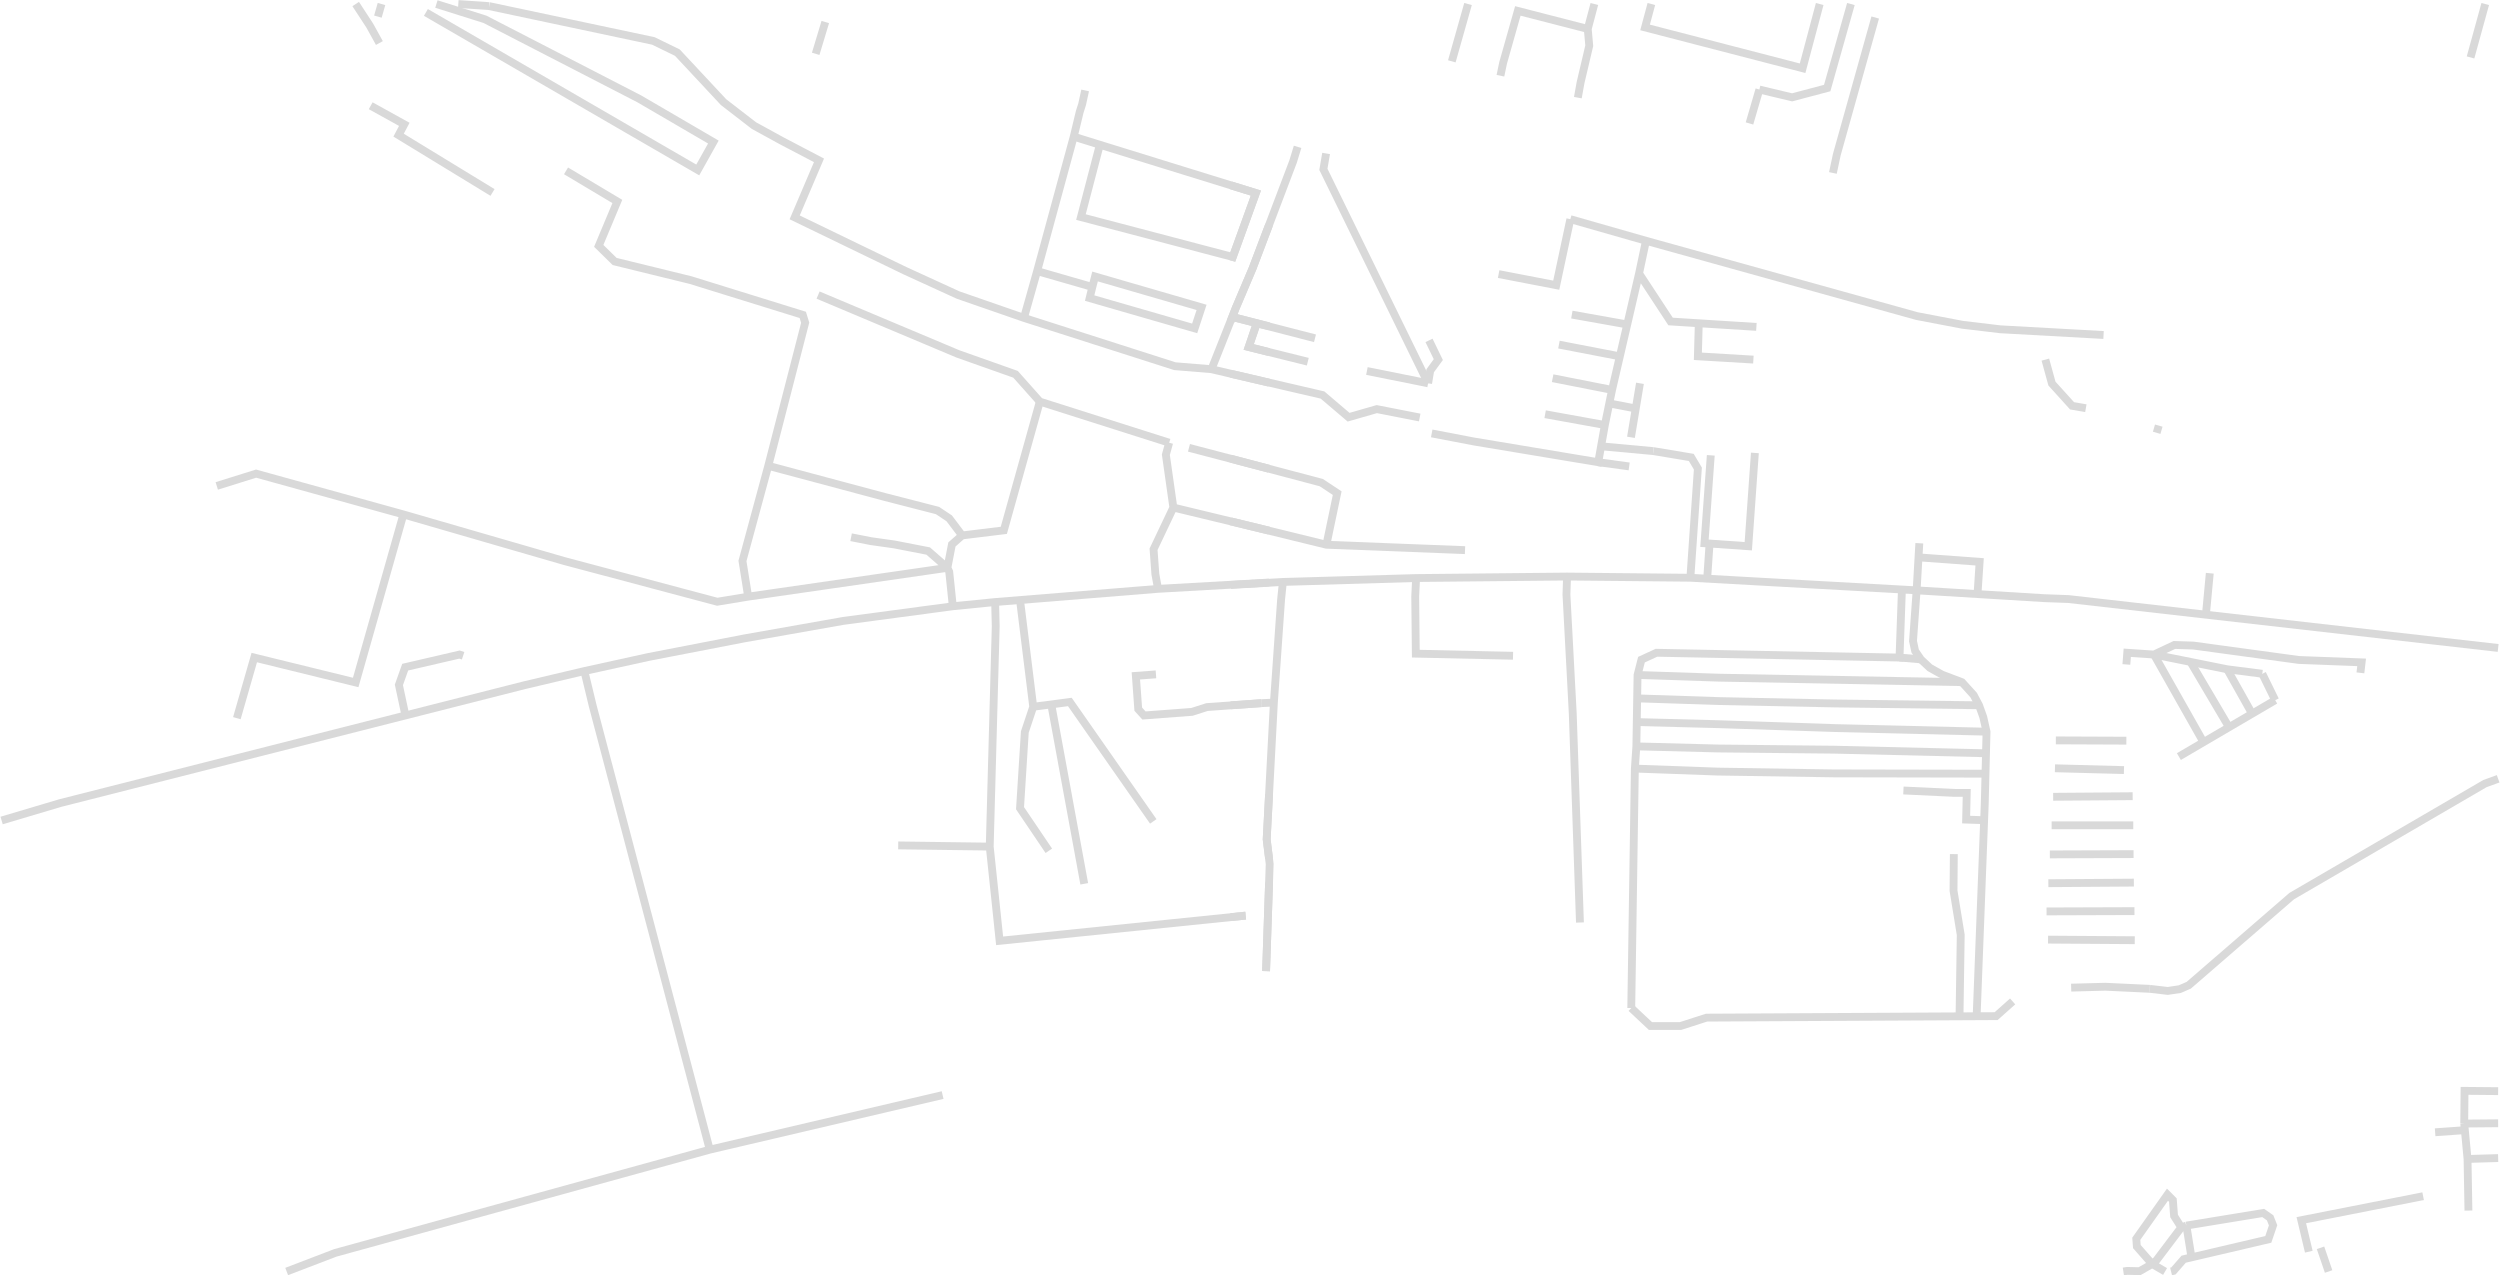 <svg width="4481" height="2286" viewBox="0 0 4481 2286" fill="none" xmlns="http://www.w3.org/2000/svg">
<path d="M2260.72 1260.36L2205.86 1264.13M3853.24 1772.38L3885.51 1776.15L3907.03 1772.92L3923.16 1765.93L4107.64 1606.19L4454.01 1404.5L4477.67 1395.9M4159.27 2236.53L4173.79 2279.02" stroke="#D9D9D9" stroke-width="14.065"/>
<path d="M2814.69 392.84L2950.22 431.564L3435.89 566.56L3517.64 582.157L3585.4 590.225L3770.42 600.444" stroke="#D9D9D9" stroke-width="14.065"/>
<path d="M3953.82 1102.24L3960.81 1027.48M2808.77 1033.4L2807.7 1065.67L2818.99 1278.65L2831.9 1653.52M2538.24 1036.09L2536.63 1068.9L2537.7 1171.62L2711.96 1175.39M2205.86 1643.84L2232.75 1641.15" stroke="#D9D9D9" stroke-width="14.065"/>
<path d="M3666.08 644.545L3677.91 687.572L3713.95 727.371L3738.69 731.674M2870.09 799.979L2963.67 808.584M2864.71 828.484L2920.1 836.014M3442.88 1181.84L3404.69 1178.61" stroke="#D9D9D9" stroke-width="14.065"/>
<path d="M2933.01 1337.81L3079.3 1341.58L3287.44 1343.73L3560.12 1350.18" stroke="#D9D9D9" stroke-width="14.065"/>
<path d="M2935.16 1209.81L3080.92 1214.65L3516.56 1222.72" stroke="#D9D9D9" stroke-width="14.065"/>
<path d="M2934.09 1294.25L3079.84 1298.01L3288.52 1305L3560.66 1311.46" stroke="#D9D9D9" stroke-width="14.065"/>
<path d="M2930.32 1377.61L3078.76 1382.99L3286.9 1386.22L3559.05 1386.76" stroke="#D9D9D9" stroke-width="14.065"/>
<path d="M2934.63 1251.76L3080.38 1256.6L3289.6 1260.9L3547.22 1264.13" stroke="#D9D9D9" stroke-width="14.065"/>
<path d="M4454.54 7.211L4428.19 102.945M2689.37 135.753L2694.21 112.626L2720.57 19.581L2845.88 51.851M2559.76 687.033L2450.04 664.982" stroke="#D9D9D9" stroke-width="14.065"/>
<path d="M2205.86 332.062L2251.04 346.046L2209.62 460.605L2205.86 459.529M2814.69 392.838L2789.41 511.161L2686.14 491.261M2950.22 431.562L2937.85 490.186M2937.85 490.186L2889.44 698.865M2937.85 490.186L2994.32 576.239L3148.14 585.92M2889.44 698.865L2876.54 761.792M2889.44 698.865L2782.95 677.89M2876.54 761.792L2864.7 828.483L2642.04 791.373L2566.21 776.851M2876.54 761.792L2769.51 742.43M2916.87 581.618L2817.38 563.869M2209.08 568.172L2356.99 606.358M3044.88 579.466L3043.27 638.628L3142.76 644.544M2252.65 579.466L2238.13 621.955L2344.08 648.309M2559.75 687.033L2563.52 664.444L2578.04 644.544L2561.37 610.123M2902.89 638.628L2794.25 617.652M2205.86 669.822L2370.44 708.009L2417.23 747.808L2467.78 733.287L2544.69 748.346M2931.93 732.211L2939.46 687.033M2931.93 732.211L2884.6 723.068M2931.93 732.211L2923.33 783.843M2963.67 808.584L3031.43 819.878L3043.27 839.778L3029.82 1035.55M3064.24 974.237L3133.62 979.077L3145.45 811.811M3064.24 974.237L3055.1 973.699L3066.39 816.113M3064.24 974.237L3059.94 1037.16M2377.43 976.388L2396.79 883.88L2368.28 865.056L2205.86 822.029M3408.99 1056.53L3404.69 1178.61L2969.04 1170.01L2942.15 1182.38L2935.16 1209.81L2933.01 1337.81L2930.32 1377.61L2923.87 1806.8M3542.91 1821.86L3557.44 1441.61L3560.66 1311.46L3554.75 1285.1L3547.22 1264.13L3537.54 1245.84L3516.56 1222.72L3481.06 1209.27L3459.01 1196.9L3442.88 1181.84L3432.66 1166.78L3428.89 1149.03L3435.35 1058.14M3949.52 1330.28L3860.77 1173.24M3926.39 1186.68L3995.23 1303.39M3992.01 1199.59L4036.65 1279.19M4078.06 1254.99L4054.93 1207.66M3684.9 1327.06L3811.29 1327.59M3683.29 1377.07L3806.99 1380.3M3556.36 1470.12L3524.09 1469.04L3525.17 1421.18H3503.11L3411.68 1416.87M3680.06 1428.17L3822.59 1427.09M3677.37 1479.26H3823.66M3674.15 1531.43L3824.2 1530.89M3671.46 1583.06L3824.74 1581.99M3668.23 1633.62L3825.81 1633.08M3670.92 1684.18L3826.35 1685.25M3918.86 2196.73L3928 2253.74M3918.86 2196.73L4056.55 2174.14L4068.92 2182.75L4074.29 2196.2L4065.69 2221.47L3914.02 2256.97L3895.73 2277.95L3891.43 2279.02M3918.86 2196.73L3909.72 2199.96M3909.72 2199.96L3865.08 2259.12L3857.55 2265.58M3909.72 2199.96L3896.81 2179.52L3894.66 2151.02L3884.98 2141.34L3829.04 2220.4L3830.12 2234.38L3857.55 2265.58M3857.55 2265.58L3834.96 2278.48L3812.91 2277.95L3805.91 2279.02M3857.55 2265.58L3880.67 2279.02" stroke="#D9D9D9" stroke-width="14.065"/>
<path d="M3285.29 310.01L3292.28 277.202L3361.13 31.412M3135.77 221.268L3153.52 160.492M2325.79 263.219L2317.73 289.573L2245.12 481.041L2215 552.036L2205.86 575.7M2376.89 275.051L2372.05 303.556L2559.75 687.032M3865.61 775.775L3869.38 762.867M2205.86 934.436L2377.43 976.387L2625.91 986.068M3435.35 1058.14L3440.19 973.698M3438.57 998.976L3548.29 1007.04L3544.53 1064.59M2299.44 1043.08L2296.21 1074.81L2283.31 1259.29L2270.4 1504.54L2275.78 1548.64L2269.32 1740.65M4054.93 1207.66L3992.01 1199.59L3860.77 1173.23M3860.77 1173.23L3812.91 1170.01L3811.29 1190.98M3860.77 1173.23L3897.35 1156.02L3931.23 1157.1L4120.55 1182.92L4232.96 1187.22L4230.8 1206.04M3905.41 1356.1L4078.06 1254.98M3502.04 1530.89L3501.5 1596.51L3514.41 1675.57L3512.26 1821.32M3712.33 1770.23L3773.64 1768.62L3853.24 1772.38M3607.45 1794.97L3577.87 1821.32L3058.86 1824.01L3012.07 1839.07H2958.29L2923.87 1806.8" stroke="#D9D9D9" stroke-width="14.065"/>
<path d="M3153.52 160.494L3212.15 174.477L3275.07 157.805L3317.56 7.211M2959.9 7.211L2948.61 49.162L3230.97 122.307L3261.63 7.211M2828.13 175.015L2832.97 148.123L2848.57 81.97L2845.88 51.851L2857.71 7.211M2631.29 7.211L2602.24 109.937M2283.31 1259.29L2260.72 1260.36M4477.67 2075.72L4422.81 2077.33M4422.81 2077.33L4416.89 2013.87M4422.81 2077.33L4424.42 2169.84M4416.89 2013.87L4417.43 1955.25L4477.67 1955.78M4416.89 2013.87L4477.67 2013.33M4364.72 2029.47L4417.97 2025.7M4138.3 2243.53L4124.85 2187.05L4343.21 2144.03" stroke="#D9D9D9" stroke-width="14.065"/>
<path d="M4477.67 1161.4L3707.49 1073.74L3663.39 1072.12L3435.35 1058.14L3029.82 1035.55L2808.77 1033.4L2538.24 1036.09L2299.44 1043.08L2205.86 1048.46" stroke="#D9D9D9" stroke-width="14.065"/>
<path d="M2260.72 1260.36L2163.37 1267.36L2136.48 1275.96L2050.42 1282.42L2040.2 1271.12L2035.9 1211.42L2071.94 1208.73" stroke="#D9D9D9" stroke-width="14.065"/>
<path d="M1828.3 1075.89L1851.96 1266.82M1851.96 1266.82L1917.58 1258.21L2067.1 1472.27M1851.96 1266.82L1836.9 1312L1828.3 1448.61L1879.93 1524.98M1783.66 1079.11L1784.73 1122.68L1773.98 1517.45M1773.98 1517.45L1791.72 1686.33L2232.75 1641.15M1773.98 1517.45L1609.94 1515.3M1047.36 1202.82L1062.42 1265.2L1272.18 2060.66M1272.18 2060.66L600.959 2245.68L513.83 2279.02M1272.18 2060.66L1689.54 1962.78M1884.23 1262.52L1943.39 1584.14" stroke="#D9D9D9" stroke-width="14.065"/>
<path d="M763.385 22.27L1250.66 304.633L1278.63 254.615L1145.79 177.167L869.338 34.641L782.209 7.211M637.532 7.211L662.81 45.935L680.021 77.129M876.868 10.976L1171.06 73.365L1214.09 94.34L1296.92 183.083L1351.24 225.034L1401.26 252.463L1467.95 287.423L1424.38 389.611L1622.31 485.346L1717.5 528.91L1835.29 569.786L2105.82 656.377L2171.44 661.755L2274.7 685.958M664.424 189.537L724.661 222.882L714.442 242.244L882.784 344.971M1924.57 244.934L1971.36 259.455M1971.36 259.455L1937.48 389.073L2209.62 460.605L2251.03 346.046L1971.36 259.455ZM1341.02 1069.43L1330.8 1005.43L1377.05 834.938L1443.21 578.391L1438.9 564.407L1237.75 502.018L1101.68 468.673L1073.18 440.705L1106.52 361.106L1014.55 306.247M1858.95 485.883L1957.91 514.389M1957.91 514.389L1953.07 534.288L2141.32 588.61L2153.69 550.961L1962.76 495.564L1957.91 514.389ZM2095.6 793.525L1863.79 719.841L1820.23 670.898L1716.97 634.326L1466.33 528.91M2209.08 568.172L2274.7 584.845M2252.65 579.467L2238.13 621.955L2274.7 631.099M2274.7 840.316L2131.1 802.668M723.048 922.067L637.532 1223.25L455.744 1178.61L424.55 1287.26M830.077 1175.39L823.623 1173.24L726.275 1195.82L714.98 1227.56L726.812 1282.95" stroke="#D9D9D9" stroke-width="14.065"/>
<path d="M821.471 7.211L876.868 10.976M683.786 7.211L677.332 29.8M1479.24 39.481L1462.03 96.491M1945.01 162.107L1939.63 186.848L1935.33 200.293L1924.57 244.934L1858.95 485.883L1835.29 569.785M2274.7 403.057L2245.12 481.043L2215 552.037L2171.44 661.755M1525.5 962.942L1560.99 969.934L1602.94 975.85L1663.72 987.683L1698.14 1017.8M1698.14 1017.8L1706.21 975.85L1724.49 959.715M1698.14 1017.8L1701.37 1024.79L1707.82 1086.64M1698.14 1017.8L1341.02 1069.43L1285.62 1078.58L1010.79 1005.43L723.048 922.067L458.971 848.921L388.515 870.973M1724.49 959.715L1799.25 950.572L1863.79 719.841M1724.49 959.715L1701.37 929.059L1680.39 915.075L1586.27 890.872L1377.05 834.938M2075.7 1055.45L2070.86 1029.1L2067.63 984.456L2103.13 909.697M2103.13 909.697L2089.68 815.038L2095.6 793.524M2103.13 909.697L2274.7 951.11M2274.7 1423.87L2270.4 1504.54L2274.7 1538.96M2274.7 1581.99L2269.32 1740.65" stroke="#D9D9D9" stroke-width="14.065"/>
<path d="M2274.7 1044.15L2075.7 1055.45L1783.66 1079.11L1707.82 1086.64L1510.97 1113L1334.57 1144.19L1162.46 1177.54L1047.36 1202.82L940.333 1228.09L107.765 1439.46L2.888 1470.66" stroke="#D9D9D9" stroke-width="14.065"/>
</svg>
